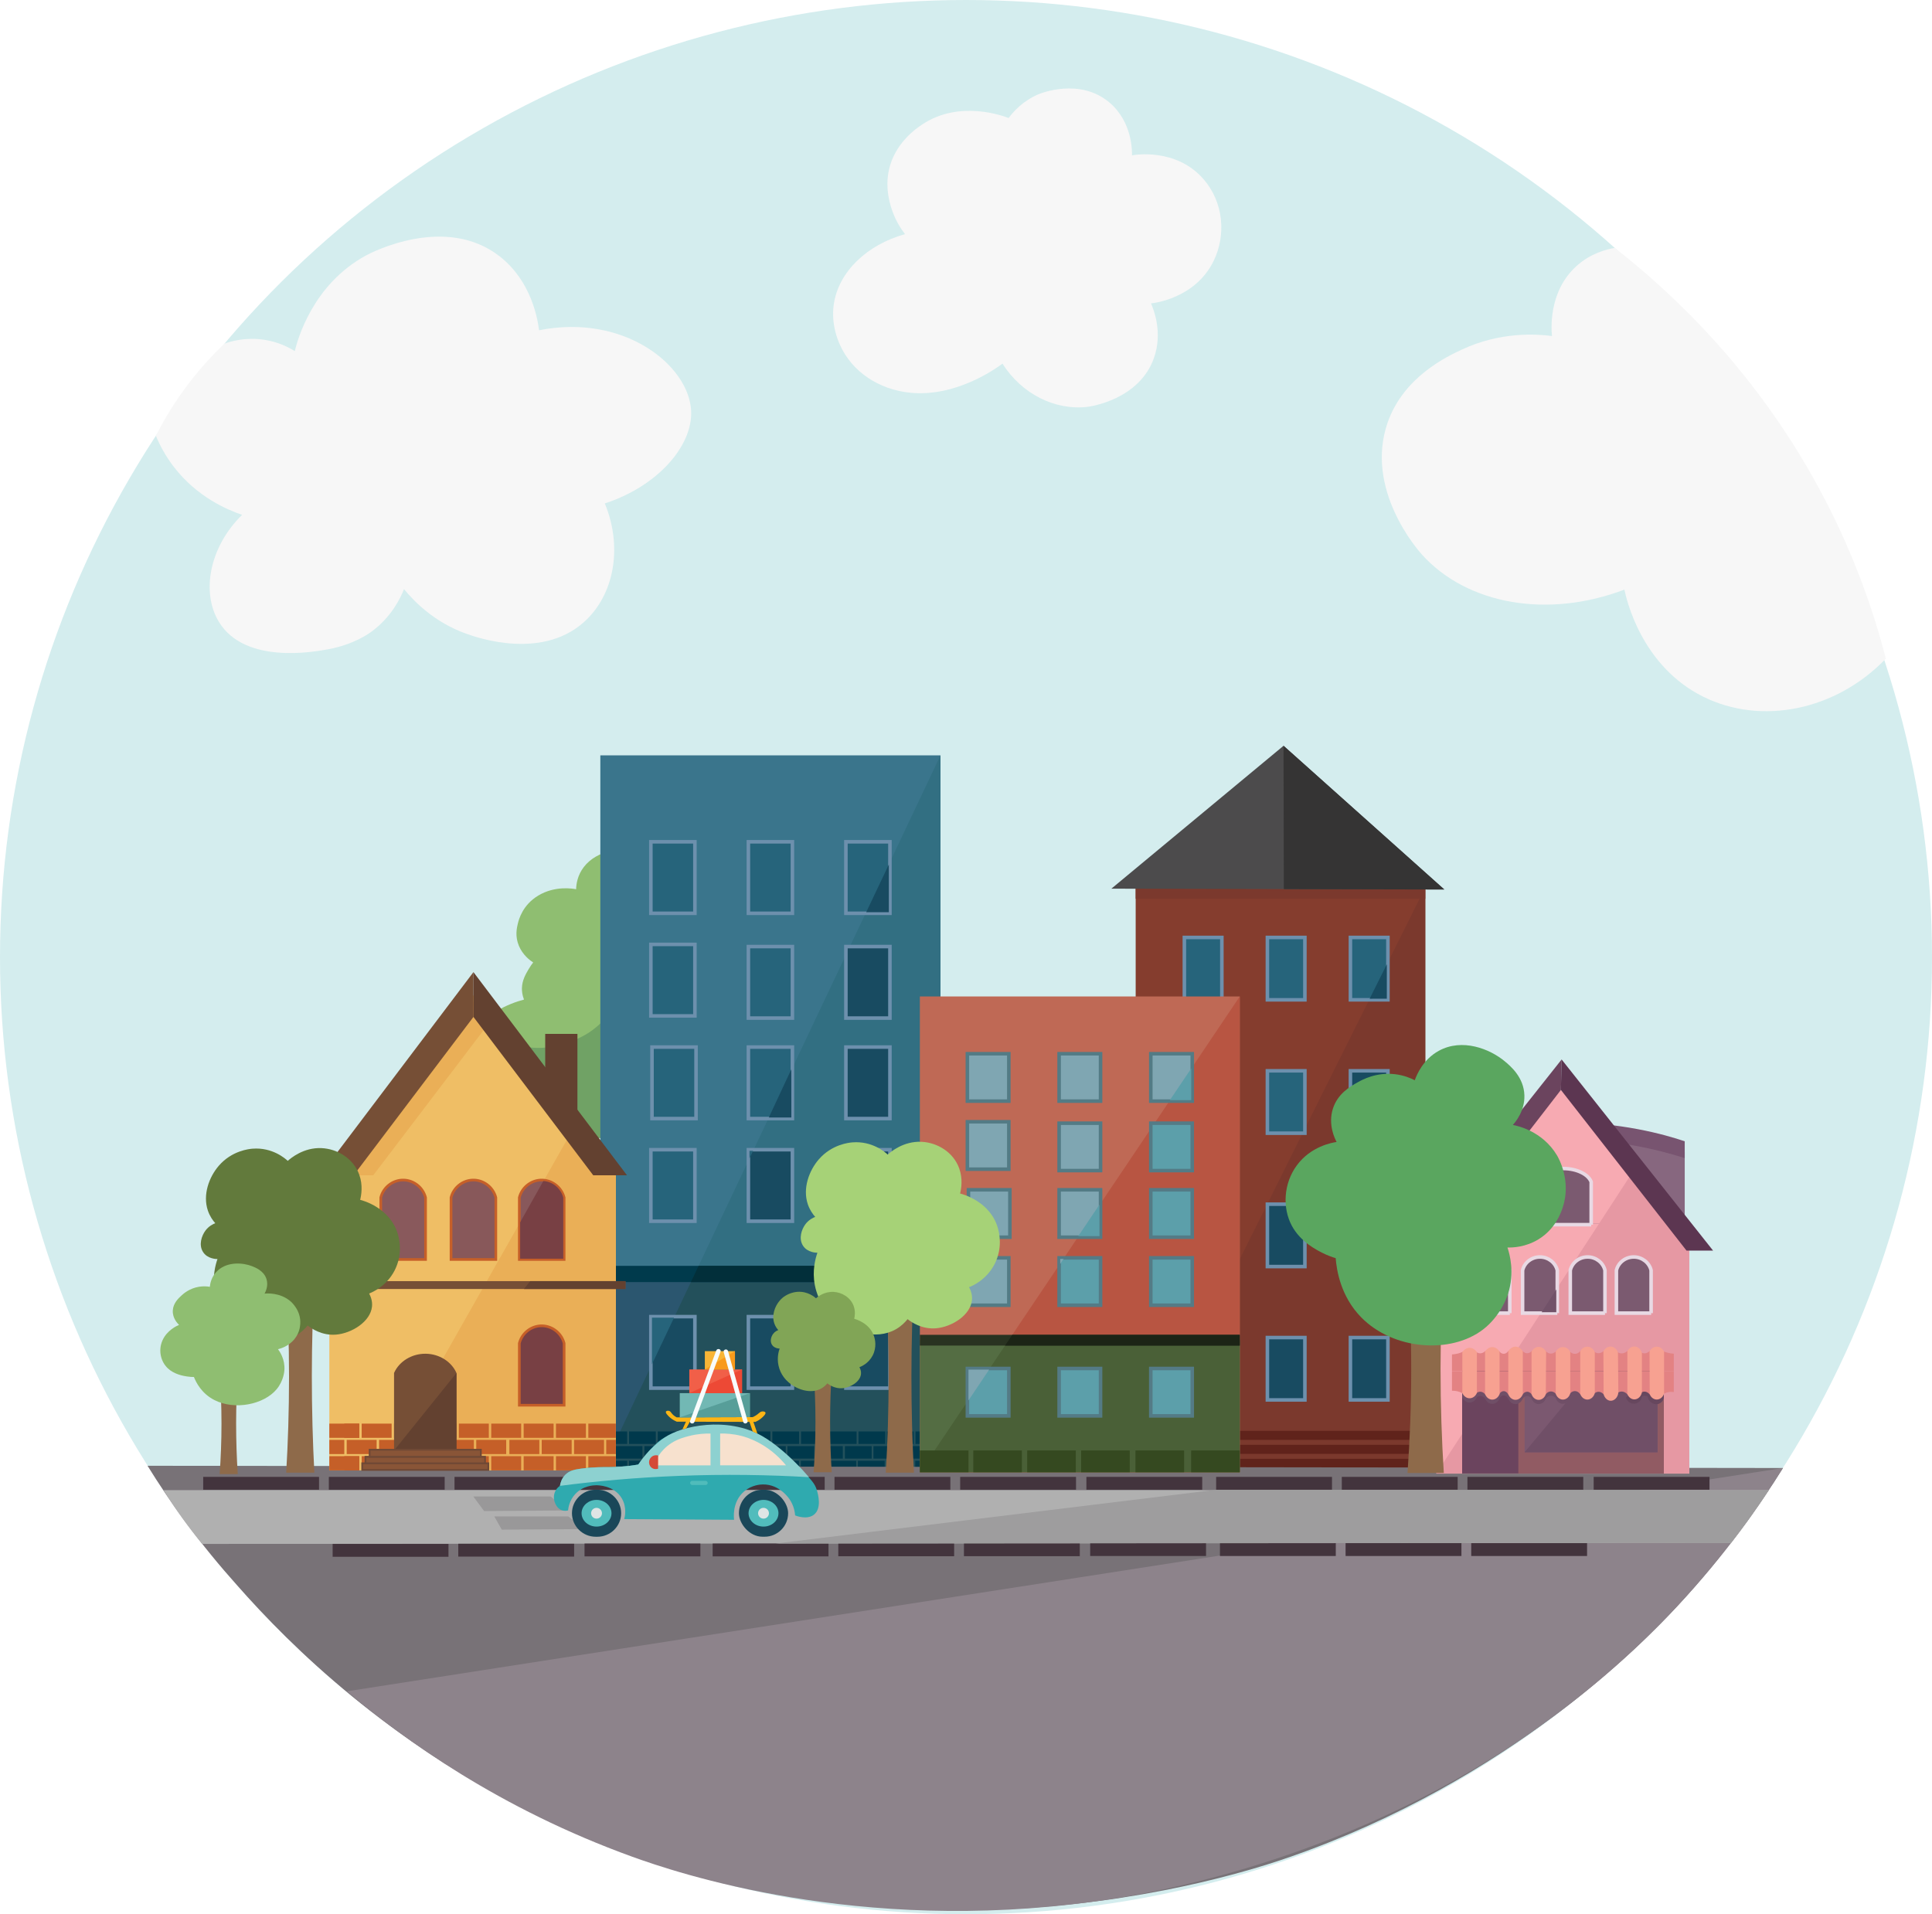 <?xml version="1.0" encoding="UTF-8"?><svg id="Layer_8" xmlns="http://www.w3.org/2000/svg" width="544.04" height="539.11" viewBox="0 0 544.04 539.11"><defs><style>.cls-1{fill:#f89a1c;}.cls-2{fill:#f7a191;}.cls-3{fill:#f7aab2;}.cls-4{fill:#f7e1ce;}.cls-5{fill:#f7f7f7;}.cls-6{fill:#f8b536;}.cls-7{fill:#f8fcfd;}.cls-8{fill:#003a4c;}.cls-9{fill:#00394c;}.cls-10{fill:#022f3a;}.cls-11{fill:#67475e;}.cls-12{fill:#eaaf57;}.cls-13{fill:#ed4935;}.cls-14{fill:#efbe65;}.cls-15{fill:#f15f48;}.cls-16{fill:#e698a3;}.cls-17{fill:#fdb515;}.cls-18{fill:#999899;}.cls-19{fill:#6b445e;}.cls-20,.cls-21{fill:#7fa6b2;}.cls-22{fill:#853d2e;}.cls-23{fill:#87677f;}.cls-24{fill:#9e9d9e;}.cls-25{fill:#8fbe71;}.cls-26{fill:#915b63;}.cls-27{fill:#b85542;}.cls-28{fill:#72b8b4;}.cls-29{fill:#725269;}.cls-30{fill:#2faaaf;}.cls-31{fill:#8e6a4a;}.cls-32{fill:#326f82;}.cls-33{fill:#8d838b;}.cls-34{fill:#8dd1d0;}.cls-35{fill:#a6d277;}.cls-36{fill:#b0b0b0;}.cls-37{fill:#bf6955;}.cls-38{fill:#e38283;}.cls-39{fill:#c55f28;}.cls-40{fill:#d4edee;}.cls-41{fill:#d54938;}.cls-42{fill:#dfe5e5;}.cls-43,.cls-44{fill:#184b61;}.cls-45{fill:#23505b;}.cls-46{fill:#43343d;}.cls-47{fill:#1c2416;}.cls-48{fill:#1a4759;}.cls-49{fill:#51bcbc;}.cls-50{fill:#704f67;}.cls-51{fill:#81a556;}.cls-52{fill:#634130;}.cls-53{fill:#5aa65f;}.cls-54{fill:#5c3651;}.cls-55{fill:#4a6037;}.cls-56{fill:#293321;}.cls-57{fill:#2b566f;}.cls-58{fill:#354920;}.cls-59{fill:#3a758c;}.cls-60{fill:#353434;}.cls-61{fill:#579e99;}.cls-62{fill:#4c4b4c;}.cls-63{fill:#627a3c;}.cls-64{fill:#60231b;}.cls-65,.cls-66{fill:#5c9faa;}.cls-67{fill:#546d43;}.cls-68{fill:#764f36;}.cls-69{fill:#7b392d;}.cls-70{fill:#70a265;}.cls-71{fill:#50bcbb;}.cls-72{fill:#787277;}.cls-73,.cls-74{fill:#784044;}.cls-75{fill:#785470;}.cls-76,.cls-77{fill:#26647b;}.cls-78{fill:#7b5870;}.cls-79{fill:#895537;stroke:#704935;stroke-width:.5px;}.cls-79,.cls-21,.cls-44,.cls-66,.cls-77,.cls-80,.cls-81,.cls-82,.cls-83,.cls-74{stroke-miterlimit:10;}.cls-21{stroke:#537b85;}.cls-44,.cls-77{stroke:#6d90ad;}.cls-66{stroke:#547b86;}.cls-80{fill:#7b5a70;stroke:#e8d9e4;}.cls-81{fill:#88585b;}.cls-81,.cls-82,.cls-83,.cls-74{stroke:#c65f28;stroke-width:.75px;}.cls-82{fill:#88585a;}.cls-83{fill:#89595c;}</style></defs><ellipse class="cls-40" cx="272.02" cy="269.55" rx="272.02" ry="269.55"/><path class="cls-25" d="m135.31,288.13c.65-.72,2.38-2.08,4.18-3.18,3.1-1.92,6.05-2.91,8.06-3.44-.52-1.36-.59-2.48-.58-3.19.05-2.24,1.06-3.97,1.87-5.35.49-.84.97-1.49,1.3-1.91-.92-.6-2.95-2.11-4.03-4.71-1.12-2.68-.59-4.99-.29-6.24.3-1.22,1.35-5.25,5.76-7.9,4.73-2.84,9.76-1.95,10.65-1.78.04-1.36.34-3.86,2.16-6.24,3.83-5.01,11.07-5.19,12.53-5.22,6.98-.17,12.02,3.47,14.54,5.35,10.81,8.06,12.22,20.6,12.52,23.32,2.46,21.94-16.56,37.79-20.45,41.02-7.3,6.08-15.94,13.28-26.35,11.85-17.19-2.37-27.01-26.67-21.88-32.37Z"/><path class="cls-70" d="m136.96,286.7c-.96.64-2.22,1.64-3.23,3.13-4.84,7.07,1.47,16.85,2.15,17.87,8.03,12.07,27.46,12.82,29.8,12.87,23.32.55,38.17-16.81,39.02-17.83,13.64-16.49,13.62-41.75,0-53.64-11.18-9.76-25-10.2-25-10.2-1.8-.06-3.3.03-4.34.13,1.66,1.23,3.86,3.07,6.02,5.61,2.57,3.02,4.33,6.14,5.06,7.99,3.16,8.02-3.26,17.05-9.38,25.65-5.36,7.53-8.67,12.04-15.51,14.71-2.5.98-9.89,3.86-17,.69-4.42-1.96-6.66-5.34-7.58-6.98Z"/><path class="cls-22" d="m401.35,413.38v-163.48c-13.13-13-26.26-26-39.39-39-14.05,12.93-28.11,25.85-42.16,38.78v163.71"/><path class="cls-69" d="m401.35,413.38c0-54.49,0-108.99,0-163.48-27.18,54.49-54.37,108.99-81.55,163.48"/><path class="cls-76" d="m330.34,331.5c-.29.67-.57,1.34-.86,2.01v-2.01h.86Z"/><rect class="cls-44" x="333.51" y="376.69" width="10.56" height="17.57"/><rect class="cls-44" x="356.89" y="376.69" width="10.56" height="17.57"/><rect class="cls-44" x="380.27" y="376.69" width="10.56" height="17.57"/><rect class="cls-64" x="319.8" y="410.84" width="81.55" height="2.55"/><rect class="cls-64" x="319.8" y="406.9" width="81.55" height="2.55"/><rect class="cls-64" x="319.8" y="402.96" width="81.55" height="2.55"/><rect class="cls-77" x="333.51" y="339.13" width="10.56" height="17.57"/><rect class="cls-44" x="356.89" y="339.13" width="10.56" height="17.57"/><rect class="cls-44" x="380.27" y="339.13" width="10.56" height="17.57"/><rect class="cls-77" x="333.51" y="301.57" width="10.56" height="17.57"/><rect class="cls-77" x="356.89" y="301.57" width="10.56" height="17.57"/><rect class="cls-44" x="380.27" y="301.57" width="10.56" height="17.57"/><rect class="cls-77" x="333.51" y="264.01" width="10.56" height="17.57"/><rect class="cls-77" x="356.89" y="264.01" width="10.56" height="17.57"/><rect class="cls-77" x="380.27" y="264.01" width="10.56" height="17.57"/><path class="cls-43" d="m385.68,281.27c1.61-3.23,3.23-6.46,4.84-9.69,0,3.23,0,6.45,0,9.68-1.61,0-3.23,0-4.84.01Z"/><path class="cls-76" d="m333.82,385.27c0-2.76,0-5.52,0-8.28,1.38,0,2.76,0,4.13,0-1.38,2.76-2.75,5.52-4.13,8.28Z"/><rect class="cls-69" x="319.8" y="248.74" width="81.55" height="4.37"/><polygon class="cls-62" points="361.44 210.03 312.96 250.27 406.71 250.51 361.44 210.03"/><path class="cls-60" d="m361.43,210.03l.09,40.37c15.06.04,30.13.07,45.19.11-15.09-13.49-30.19-26.98-45.28-40.48Z"/><polyline class="cls-59" points="264.83 414.9 264.83 212.73 169.05 212.73 169.05 414.9"/><path class="cls-32" d="m264.83,414.9v-202.17c-31.93,67.39-63.85,134.78-95.78,202.17"/><rect class="cls-57" x="169.05" y="358.79" width="95.78" height="56.11"/><path class="cls-45" d="m264.83,414.9h-95.78c8.86-18.7,17.72-37.41,26.58-56.11h69.2v56.11Z"/><rect class="cls-8" x="169.05" y="356.5" width="95.78" height="4.57"/><path class="cls-10" d="m264.83,361.07h-70.28c.72-1.52,1.44-3.05,2.17-4.57h68.11v4.57Z"/><rect class="cls-44" x="183.28" y="370.8" width="12.4" height="20.14"/><rect class="cls-44" x="210.74" y="370.8" width="12.4" height="20.14"/><rect class="cls-44" x="238.2" y="370.8" width="12.4" height="20.14"/><path class="cls-76" d="m189.8,371.1c-2.07,4.37-4.14,8.74-6.21,13.11v-13.11h6.21Z"/><rect class="cls-77" x="183.28" y="323.79" width="12.4" height="20.14"/><rect class="cls-44" x="210.74" y="323.79" width="12.4" height="20.14"/><rect class="cls-44" x="238.2" y="323.79" width="12.4" height="20.14"/><rect class="cls-77" x="183.6" y="294.88" width="12.4" height="20.14"/><rect class="cls-77" x="210.74" y="294.88" width="12.4" height="20.14"/><rect class="cls-44" x="238.2" y="294.88" width="12.4" height="20.14"/><rect class="cls-77" x="183.28" y="265.97" width="12.4" height="20.14"/><rect class="cls-77" x="210.74" y="266.58" width="12.4" height="20.14"/><rect class="cls-44" x="238.2" y="266.58" width="12.4" height="20.14"/><rect class="cls-77" x="183.28" y="237.07" width="12.4" height="20.14"/><rect class="cls-77" x="210.74" y="237.07" width="12.4" height="20.14"/><rect class="cls-77" x="238.2" y="237.07" width="12.4" height="20.14"/><path class="cls-76" d="m212.06,324.11c-.34.71-.67,1.42-1.01,2.13v-2.13h1.01Z"/><path class="cls-43" d="m216.5,314.71c2.11-4.51,4.21-9.03,6.32-13.54,0,4.52.01,9.03.02,13.55h-6.34Z"/><path class="cls-43" d="m243.92,256.9c2.12-4.48,4.25-8.96,6.37-13.43,0,4.48,0,8.96,0,13.44-2.12,0-4.25,0-6.37,0Z"/><rect class="cls-9" x="169.07" y="411.39" width="7.54" height="3.51"/><rect class="cls-9" x="169.07" y="407.27" width="3.77" height="3.51"/><rect class="cls-9" x="169.07" y="403.14" width="7.54" height="3.51"/><rect class="cls-9" x="177.13" y="403.14" width="7.54" height="3.51"/><rect class="cls-9" x="185.22" y="403.14" width="7.54" height="3.51"/><rect class="cls-9" x="193.29" y="403.14" width="7.54" height="3.51"/><rect class="cls-9" x="201.33" y="403.14" width="7.54" height="3.51"/><rect class="cls-9" x="209.4" y="403.14" width="7.54" height="3.51"/><rect class="cls-9" x="217.49" y="403.14" width="7.54" height="3.51"/><rect class="cls-9" x="225.56" y="403.14" width="7.54" height="3.51"/><rect class="cls-9" x="233.67" y="403.14" width="7.54" height="3.51"/><rect class="cls-9" x="241.74" y="403.14" width="7.54" height="3.51"/><rect class="cls-9" x="249.73" y="403.14" width="7.54" height="3.51"/><rect class="cls-9" x="257.8" y="403.14" width="7.03" height="3.51"/><rect class="cls-9" x="173.36" y="407.27" width="7.54" height="3.51"/><rect class="cls-9" x="181.45" y="407.27" width="7.54" height="3.51"/><rect class="cls-9" x="189.51" y="407.27" width="7.54" height="3.51"/><rect class="cls-9" x="197.56" y="407.27" width="7.54" height="3.51"/><rect class="cls-9" x="205.68" y="407.27" width="7.54" height="3.51"/><rect class="cls-9" x="213.72" y="407.27" width="7.54" height="3.51"/><rect class="cls-9" x="221.74" y="407.27" width="7.54" height="3.51"/><rect class="cls-9" x="229.79" y="407.27" width="7.54" height="3.51"/><rect class="cls-9" x="237.92" y="407.27" width="7.54" height="3.51"/><rect class="cls-9" x="245.96" y="407.27" width="7.54" height="3.51"/><rect class="cls-9" x="254.03" y="407.27" width="7.54" height="3.51"/><rect class="cls-9" x="262.07" y="407.27" width="2.76" height="3.51"/><rect class="cls-9" x="177.13" y="411.39" width="7.54" height="3.51"/><rect class="cls-9" x="185.18" y="411.39" width="7.54" height="3.51"/><rect class="cls-9" x="193.28" y="411.39" width="7.54" height="3.51"/><rect class="cls-9" x="201.33" y="411.39" width="7.54" height="3.51"/><rect class="cls-9" x="209.4" y="411.39" width="7.54" height="3.51"/><rect class="cls-9" x="217.44" y="411.39" width="7.54" height="3.51"/><rect class="cls-9" x="225.52" y="411.39" width="7.54" height="3.51"/><rect class="cls-9" x="233.56" y="411.39" width="7.54" height="3.51"/><rect class="cls-9" x="241.58" y="411.39" width="7.54" height="3.51"/><rect class="cls-9" x="249.62" y="411.39" width="7.54" height="3.51"/><rect class="cls-9" x="257.73" y="411.39" width="7.09" height="3.51"/><path class="cls-72" d="m41.55,412.81c3.09,5,6.6,10.25,10.57,15.65,4.91,6.68,9.84,12.64,14.56,17.9,15.74,17.91,42.84,44.19,83.31,64.17,100.97,49.82,198.48,17.59,213.16,12.47,62.08-21.62,99.69-60.46,109.12-70.61,13.61-14.65,23.28-28.51,29.8-38.96-153.51-.21-307.02-.42-460.53-.63Z"/><path class="cls-33" d="m97.68,476.32c16.17,13.69,42.97,33.07,80.37,46.59,12.21,4.41,63.37,21.88,130.31,12.58,22.14-3.07,102.12-16.91,163.92-83.1,13.67-14.64,23.33-28.54,29.8-38.96-134.8,20.96-269.6,41.93-404.4,62.89Z"/><path class="cls-36" d="m46.05,419.67c150.68,0,301.36,0,452.04-.01-3.54,4.94-7.07,9.89-10.61,14.83-143.52.11-287.03.21-430.55.32-1.83-2.22-3.69-4.62-5.57-7.22-1.97-2.72-3.73-5.38-5.32-7.92Z"/><rect class="cls-46" x="57.22" y="415.93" width="32.62" height="3.62"/><rect class="cls-46" x="92.6" y="415.93" width="32.62" height="3.62"/><rect class="cls-46" x="127.99" y="415.93" width="32.62" height="3.62"/><rect class="cls-46" x="163.53" y="415.93" width="32.62" height="3.62"/><rect class="cls-46" x="199.61" y="415.93" width="32.62" height="3.62"/><rect class="cls-46" x="234.99" y="415.93" width="32.62" height="3.62"/><rect class="cls-46" x="270.38" y="415.93" width="32.62" height="3.62"/><rect class="cls-46" x="305.92" y="415.93" width="32.62" height="3.62"/><rect class="cls-46" x="342.46" y="415.93" width="32.62" height="3.62"/><rect class="cls-46" x="377.84" y="415.93" width="32.63" height="3.62"/><rect class="cls-46" x="413.22" y="415.93" width="32.62" height="3.62"/><rect class="cls-46" x="448.77" y="415.93" width="32.62" height="3.62"/><rect class="cls-46" x="93.67" y="434.81" width="32.62" height="3.62"/><rect class="cls-46" x="129.05" y="434.76" width="32.62" height="3.62"/><rect class="cls-46" x="164.6" y="434.7" width="32.62" height="3.62"/><rect class="cls-46" x="200.68" y="434.7" width="32.62" height="3.62"/><rect class="cls-46" x="236.06" y="434.66" width="32.62" height="3.62"/><rect class="cls-46" x="271.44" y="434.64" width="32.62" height="3.62"/><rect class="cls-46" x="306.99" y="434.59" width="32.62" height="3.62"/><rect class="cls-46" x="343.53" y="434.59" width="32.62" height="3.62"/><rect class="cls-46" x="378.91" y="434.59" width="32.62" height="3.62"/><rect class="cls-46" x="414.29" y="434.59" width="32.62" height="3.62"/><path class="cls-36" d="m492.86,419.55c-5.37,4.37-10.75,8.75-16.12,13.12"/><path class="cls-24" d="m498.1,419.66c-1.78,2.73-3.7,5.54-5.77,8.41-1.62,2.24-3.24,4.38-4.84,6.43-89.72.07-179.44.14-269.15.21,41.37-5.05,82.75-10.1,124.12-15.15,51.88.04,103.76.07,155.64.11Z"/><path class="cls-18" d="m133.28,421.45l3.05,4.11c7.77-.06,15.53-.12,23.3-.18l-4.54-3.93h-21.81Z"/><path class="cls-18" d="m139.2,427.07c.7,1.24,1.4,2.48,2.09,3.72,7.77-.05,15.53-.11,23.3-.16l-4.54-3.56h-20.85Z"/><polyline class="cls-37" points="349.11 414.63 349.11 280.63 259.03 280.63 259.03 414.63"/><path class="cls-27" d="m349.11,414.63v-134c-30.03,44.67-60.06,89.33-90.08,134"/><rect class="cls-67" x="259.03" y="377.44" width="90.08" height="37.19"/><path class="cls-55" d="m349.11,414.63h-90.08c8.33-12.4,16.67-24.79,25-37.19h65.08v37.19Z"/><rect class="cls-56" x="259.03" y="375.92" width="90.08" height="3.03"/><path class="cls-47" d="m349.11,378.95h-66.1c.68-1.01,1.36-2.02,2.04-3.03h64.06v3.03Z"/><rect class="cls-66" x="272.41" y="385.4" width="11.67" height="13.35"/><rect class="cls-66" x="298.24" y="385.4" width="11.67" height="13.35"/><rect class="cls-66" x="324.06" y="385.4" width="11.67" height="13.35"/><path class="cls-20" d="m278.54,385.71c-1.94,2.9-3.88,5.79-5.82,8.69v-8.69h5.82Z"/><rect class="cls-21" x="272.41" y="354.24" width="11.67" height="13.35"/><rect class="cls-66" x="298.24" y="354.24" width="11.67" height="13.35"/><rect class="cls-66" x="324.06" y="354.24" width="11.67" height="13.35"/><rect class="cls-21" x="272.71" y="335.08" width="11.67" height="13.35"/><rect class="cls-21" x="298.24" y="335.08" width="11.67" height="13.35"/><rect class="cls-66" x="324.06" y="335.08" width="11.67" height="13.35"/><rect class="cls-21" x="272.41" y="315.92" width="11.67" height="13.35"/><rect class="cls-21" x="298.24" y="316.32" width="11.67" height="13.35"/><rect class="cls-66" x="324.06" y="316.32" width="11.67" height="13.35"/><rect class="cls-21" x="272.41" y="296.76" width="11.67" height="13.35"/><rect class="cls-21" x="298.24" y="296.76" width="11.67" height="13.35"/><rect class="cls-21" x="324.06" y="296.76" width="11.67" height="13.35"/><path class="cls-20" d="m299.51,354.55c-.32.47-.64.94-.96,1.41v-1.41h.96Z"/><path class="cls-65" d="m303.65,348.12c1.98-2.95,3.96-5.91,5.94-8.86,0,2.96.01,5.91.02,8.87-1.99,0-3.97,0-5.96,0Z"/><path class="cls-65" d="m329.44,309.81c2-2.97,4-5.94,6-8.9,0,2.97,0,5.94,0,8.91-2,0-4,0-5.99,0Z"/><rect class="cls-58" x="259.03" y="408.49" width="13.69" height="6.14"/><rect class="cls-58" x="274.07" y="408.49" width="13.69" height="6.14"/><rect class="cls-58" x="289.25" y="408.49" width="13.69" height="6.14"/><rect class="cls-58" x="304.44" y="408.49" width="13.69" height="6.14"/><rect class="cls-58" x="319.74" y="408.49" width="13.69" height="6.14"/><rect class="cls-58" x="335.42" y="408.49" width="13.69" height="6.14"/><polygon class="cls-14" points="92.74 414.1 92.74 330.4 132.83 279.78 173.42 330.4 173.42 414.1 92.74 414.1"/><path class="cls-12" d="m106.88,414.1c18.89-33.33,37.78-66.67,56.67-100,3.29,5.43,6.58,10.87,9.87,16.3v83.7h-66.53Z"/><rect class="cls-39" x="92.74" y="400.93" width="8.43" height="4"/><rect class="cls-39" x="101.85" y="400.93" width="8.43" height="4"/><rect class="cls-39" x="110.96" y="400.93" width="8.43" height="4"/><rect class="cls-39" x="96.95" y="400.93" width="4.21" height="4"/><rect class="cls-39" x="97.63" y="405.51" width="8.43" height="4"/><rect class="cls-39" x="106.74" y="405.51" width="8.43" height="4"/><rect class="cls-39" x="92.74" y="405.51" width="4.21" height="4"/><rect class="cls-39" x="92.74" y="410.1" width="8.43" height="4"/><rect class="cls-39" x="101.85" y="410.1" width="8.43" height="4"/><rect class="cls-39" x="110.96" y="410.1" width="8.43" height="4"/><rect class="cls-39" x="96.95" y="410.1" width="4.21" height="4"/><rect class="cls-39" x="120.11" y="400.93" width="8.43" height="4"/><rect class="cls-39" x="129.22" y="400.93" width="8.43" height="4"/><rect class="cls-39" x="138.33" y="400.93" width="8.43" height="4"/><rect class="cls-39" x="115.89" y="405.51" width="8.43" height="4"/><rect class="cls-39" x="125" y="405.51" width="8.43" height="4"/><rect class="cls-39" x="134.11" y="405.51" width="8.43" height="4"/><rect class="cls-39" x="120.11" y="410.1" width="8.43" height="4"/><rect class="cls-39" x="129.22" y="410.1" width="8.43" height="4"/><rect class="cls-39" x="138.33" y="410.1" width="8.43" height="4"/><rect class="cls-39" x="147.46" y="400.93" width="8.43" height="4"/><rect class="cls-39" x="156.56" y="400.93" width="8.43" height="4"/><rect class="cls-39" x="165.67" y="400.93" width="7.74" height="4"/><rect class="cls-39" x="143.44" y="405.51" width="8.43" height="4"/><rect class="cls-39" x="152.55" y="405.51" width="8.43" height="4"/><rect class="cls-39" x="161.66" y="405.51" width="8.43" height="4"/><rect class="cls-39" x="147.46" y="410.1" width="8.43" height="4"/><rect class="cls-39" x="156.56" y="410.1" width="8.43" height="4"/><rect class="cls-39" x="165.67" y="410.1" width="7.74" height="4"/><rect class="cls-39" x="170.71" y="405.51" width="2.71" height="4"/><rect class="cls-79" x="102" y="412.1" width="35.5" height="1.86"/><rect class="cls-79" x="102.92" y="410.27" width="33.66" height="1.83"/><path class="cls-68" d="m110.96,408.29v-21.62c1.46-3.31,5.03-5.47,8.93-5.42,3.81.05,7.23,2.2,8.65,5.42v21.62h-17.58Z"/><path class="cls-52" d="m111.13,408.29c5.8-7.21,11.61-14.42,17.41-21.62v21.62h-17.41Z"/><rect class="cls-79" x="104.09" y="408.29" width="31.31" height="1.98"/><polygon class="cls-52" points="153.53 291.17 153.53 305.66 162.6 317.16 162.6 291.17 153.53 291.17"/><path class="cls-74" d="m158.85,395.75h-12.61v-17.45c.72-2.78,3.17-4.77,5.98-4.91,3.03-.15,5.84,1.9,6.63,4.91v17.45Z"/><rect class="cls-68" x="90.01" y="360.8" width="86.13" height="2.22"/><path class="cls-52" d="m176.14,363.02h-28.6c.59-.74,1.18-1.48,1.77-2.22h26.83v2.22Z"/><path class="cls-82" d="m139.62,354.7h-12.61v-17.45c.72-2.78,3.17-4.77,5.98-4.91,3.03-.15,5.84,1.9,6.63,4.91v17.45Z"/><path class="cls-81" d="m158.85,354.7h-12.61v-17.45c.72-2.78,3.17-4.77,5.98-4.91,3.03-.15,5.84,1.9,6.63,4.91v17.45Z"/><path class="cls-83" d="m119.83,354.7h-12.61v-17.45c.72-2.78,3.17-4.77,5.98-4.91,3.03-.15,5.84,1.9,6.63,4.91v17.45Z"/><path class="cls-73" d="m158.62,354.48c-4.05,0-8.1,0-12.15,0,0-3.41,0-6.83,0-10.24,2.18-3.88,4.36-7.77,6.54-11.65.58.05,1.99.24,3.34,1.28,1.62,1.24,2.12,2.88,2.26,3.41,0,5.73,0,11.46,0,17.2Z"/><polygon class="cls-12" points="97.18 330.99 105.11 330.99 138.32 287.31 132.21 281.07 97.18 330.99"/><polygon class="cls-68" points="90.08 330.99 99.58 330.99 133.32 286.39 133.32 273.77 90.08 330.99"/><polygon class="cls-52" points="176.55 330.99 167.05 330.99 133.32 286.39 133.32 273.77 176.55 330.99"/><path class="cls-23" d="m474.41,353.89h-68.48v-29.37c6.53-2.8,17.86-6.7,32.47-7,16.51-.33,29.25,4.1,36.01,7v29.37Z"/><path class="cls-75" d="m474.41,326.15c-7.96-2.54-20.13-5.44-35.16-5.32-14.11.11-25.6,2.85-33.32,5.32,0-1.58,0-3.16,0-4.74,5.58-1.87,17.51-5.26,33.62-5.35,16.81-.09,29.27,3.48,34.86,5.35v4.74Z"/><rect class="cls-3" x="404.46" y="344.6" width="71.25" height="70.41"/><path class="cls-3" d="m439.54,306.96c-11.69,12.55-23.39,25.1-35.08,37.65h71.25c-12.06-12.55-24.11-25.1-36.17-37.65Z"/><path class="cls-16" d="m475.71,415.01h-71.25c18.64-28.64,37.29-57.28,55.93-85.93,5.1,5.17,10.21,10.34,15.31,15.51v70.41Z"/><rect class="cls-19" x="411.73" y="381.46" width="56.79" height="33.52"/><rect class="cls-26" x="427.56" y="382.67" width="40.96" height="32.31"/><rect class="cls-78" x="429.31" y="388.66" width="37.45" height="20.34"/><path class="cls-50" d="m466.76,409h-37.45c6.77-8.13,13.55-16.26,20.32-24.38,5.71,1.35,11.42,2.7,17.12,4.05,0,6.78,0,13.56,0,20.34Z"/><path class="cls-50" d="m468.6,387.13c-18.96.07-37.91.14-56.87.22.02,2.05.04,4.1.05,6.16l3.66.36c.12-.15.58-.68,1.3-.72.83-.05,1.39.6,1.48.72,1.32,0,2.64,0,3.96,0,.05-.09.44-.82,1.17-.88.85-.07,1.34.83,1.36.88,1.36,0,2.73,0,4.09,0,.07-.1.58-.77,1.37-.71.65.06,1.05.58,1.14.71,1.32,0,2.64,0,3.96,0,.09-.12.65-.82,1.52-.8.83.02,1.34.67,1.45.8,1.23.01,2.46.02,3.69.03.08-.12.62-.91,1.52-.93.92-.02,1.49.78,1.56.89,1.24,0,2.49,0,3.73,0,.13-.15.61-.65,1.33-.69.82-.04,1.36.55,1.48.68,1.18,0,2.36,0,3.53,0,.15-.16.72-.75,1.58-.75.86,0,1.43.59,1.58.75,1.13,0,2.27,0,3.4,0,.12-.14.62-.71,1.4-.73.82-.02,1.36.6,1.47.73,1.35-2.24,2.7-4.48,4.05-6.72Z"/><path class="cls-50" d="m415.88,393.5c-.39.94-1.23,1.53-2.14,1.49-.84-.04-1.6-.62-1.95-1.49v-11.48c.05-.09.75-1.24,2.04-1.24,1.3,0,2,1.15,2.05,1.24v11.48Z"/><path class="cls-50" d="m422.27,393.82c-.39.98-1.23,1.6-2.14,1.55-.84-.04-1.6-.64-1.95-1.55v-11.96c.05-.09.75-1.29,2.04-1.29,1.3,0,2,1.2,2.05,1.29v11.96Z"/><path class="cls-50" d="m428.81,393.86c-.39.99-1.23,1.62-2.14,1.57-.84-.04-1.6-.65-1.95-1.57v-12.1c.05-.09.75-1.3,2.04-1.31,1.3,0,2,1.22,2.05,1.31v12.1Z"/><path class="cls-50" d="m435.28,393.86c-.31.97-1.14,1.6-2.05,1.58-.88-.03-1.67-.68-1.95-1.62,0-4,0-7.99,0-11.99.04-.08.74-1.33,2.05-1.32,1.32,0,2.01,1.3,2.05,1.37-.03,4-.06,7.99-.09,11.99Z"/><path class="cls-50" d="m442.17,393.6c-.28,1.08-1.17,1.8-2.14,1.76-.88-.04-1.67-.71-1.95-1.69v-11.8c.03-.06.72-1.3,2.04-1.3.85,0,1.63.53,2.05,1.36v11.67Z"/><path class="cls-50" d="m449.08,393.56c-.29,1.09-1.18,1.83-2.14,1.8-.85-.03-1.62-.64-1.95-1.56v-12.04c.42-.82,1.21-1.32,2.04-1.3.88.02,1.68.62,2.05,1.53v11.57Z"/><path class="cls-50" d="m455.72,393.37c-.12,1.4-1.18,2.4-2.25,2.32-.86-.06-1.63-.8-1.9-1.83-.02-4.03-.04-8.06-.06-12.09.41-.84,1.2-1.35,2.04-1.33.91.03,1.72.68,2.06,1.64.04,3.76.07,7.53.11,11.29Z"/><path class="cls-50" d="m462.36,393.3c-.23,1.19-1.14,2.02-2.14,2.01-.82,0-1.59-.58-1.96-1.46,0-4.05,0-8.09,0-12.14.42-.83,1.21-1.34,2.04-1.3.93.04,1.75.75,2.05,1.78v11.11Z"/><path class="cls-50" d="m468.52,393.59c-.14,1.04-1.06,1.79-2.07,1.77-.88-.02-1.67-.63-1.9-1.5-.02-4.03-.03-8.06-.05-12.1.03-.05.72-1.31,2.04-1.3.86,0,1.65.55,2.05,1.41-.02,3.91-.05,7.81-.07,11.72Z"/><path class="cls-11" d="m468.59,386.95c-1.24.91-2.48,1.82-3.72,2.74-2.34,1.27-4.68,2.54-7.02,3.82.33,0,.66.01,1,.02.09-.09.61-.62,1.45-.62.95,0,1.51.67,1.58.75.09-.1.46-.5,1.09-.57.86-.09,1.43.51,1.48.57.19-.15,1.02-.79,2.23-.74.95.05,1.6.5,1.83.67.02-2.21.05-4.43.07-6.64Z"/><path class="cls-11" d="m462.34,393.41c-.15,1.05-1.05,1.84-2.11,1.9-1.13.06-2.16-.71-2.37-1.81.14-3.9.27-7.8.41-11.69.4-.84,1.16-1.35,1.98-1.33.88.03,1.67.68,1.99,1.64.03,3.76.07,7.53.1,11.29Z"/><path class="cls-50" d="m458.58,393.1c-.24.13-.48.26-.72.4-.03-.15-.06-.32-.06-.51-.01-.31.02-.59.07-.8.24.18.49.35.73.53,0,.13,0,.25-.01.38Z"/><path class="cls-11" d="m468.51,393.6c-.18.87-.78,1.58-1.57,1.79-1.1.3-2.46-.38-2.91-1.7.14-3.9.27-7.8.41-11.69.4-.84,1.16-1.35,1.98-1.33.88.03,1.67.68,1.99,1.64.03,3.76.07,7.53.1,11.29Z"/><path class="cls-38" d="m471.37,386.15c-20.83,0-41.66,0-62.5,0v-4.71c.45-.02,1.03-.08,1.68-.25.73-.19,1.31-.46,1.73-.69,1.05,0,2.1,0,3.15,0,.12.13.58.59,1.3.63.83.04,1.39-.52,1.48-.63,1.32,0,2.64,0,3.96,0,.05.08.44.71,1.17.76.85.06,1.34-.72,1.36-.76,1.36,0,2.73,0,4.09,0,.07.08.58.67,1.37.61.65-.05,1.05-.51,1.14-.61,1.32,0,2.64,0,3.96,0,.09.11.65.72,1.52.7.83-.02,1.34-.58,1.45-.7,1.23,0,2.46-.02,3.69-.03.08.11.62.79,1.52.81.92.02,1.49-.68,1.56-.78,1.24,0,2.49,0,3.73,0,.13.13.61.57,1.33.6.82.03,1.36-.48,1.48-.6,1.18,0,2.36,0,3.53,0,.15.14.72.65,1.58.65.86,0,1.43-.51,1.58-.65,1.13,0,2.27,0,3.4,0,.12.12.62.62,1.4.64.82.02,1.36-.52,1.47-.63,1.26,0,2.53,0,3.79,0,.37.17.83.34,1.37.48.64.16,1.21.22,1.67.24v4.93Z"/><path class="cls-38" d="m471.37,386.17c-20.83,0-41.66,0-62.5-.01v5.51c.42-.01,1.01.02,1.68.2.78.21,1.37.55,1.73.8h3.15c.12-.15.58-.68,1.3-.72.83-.05,1.39.6,1.48.72,1.32,0,2.64,0,3.96,0,.05-.09.44-.82,1.17-.88.85-.07,1.34.83,1.36.88,1.36,0,2.73,0,4.09,0,.07-.1.58-.77,1.37-.71.65.06,1.05.58,1.14.71,1.32,0,2.64,0,3.96,0,.09-.12.65-.82,1.52-.8.83.02,1.34.67,1.45.8,1.23.01,2.46.02,3.69.03.08-.12.62-.91,1.52-.93.92-.02,1.49.78,1.56.89,1.24,0,2.49,0,3.73,0,.13-.15.61-.65,1.33-.69.82-.04,1.36.55,1.48.68,1.18,0,2.36,0,3.53,0,.15-.16.72-.75,1.58-.75.86,0,1.43.59,1.58.75,1.13,0,2.27,0,3.4,0,.12-.14.62-.71,1.4-.73.82-.02,1.36.6,1.47.73,1.26,0,2.53,0,3.79,0,.3-.18.76-.41,1.37-.55.7-.16,1.3-.11,1.67-.06v-5.88Z"/><path class="cls-2" d="m415.88,392.3c-.39.94-1.23,1.53-2.14,1.49-.84-.04-1.6-.62-1.95-1.49v-11.48c.05-.09.75-1.24,2.04-1.24,1.3,0,2,1.15,2.05,1.24v11.48Z"/><path class="cls-2" d="m422.27,392.62c-.39.98-1.23,1.6-2.14,1.55-.84-.04-1.6-.64-1.95-1.55v-11.96c.05-.09.75-1.29,2.04-1.29,1.3,0,2,1.2,2.05,1.29v11.96Z"/><path class="cls-2" d="m428.81,392.66c-.39.99-1.23,1.62-2.14,1.57-.84-.04-1.6-.65-1.95-1.57v-12.1c.05-.09.75-1.3,2.04-1.31,1.3,0,2,1.22,2.05,1.31v12.1Z"/><path class="cls-2" d="m435.28,392.66c-.31.97-1.14,1.6-2.05,1.58-.88-.03-1.67-.68-1.95-1.62,0-4,0-7.99,0-11.99.04-.08.74-1.33,2.05-1.32,1.32,0,2.01,1.3,2.05,1.37-.03,4-.06,7.99-.09,11.99Z"/><path class="cls-2" d="m442.17,392.4c-.28,1.08-1.17,1.8-2.14,1.76-.88-.04-1.67-.71-1.95-1.69v-11.8c.03-.06.72-1.3,2.04-1.3.85,0,1.63.53,2.05,1.36v11.67Z"/><path class="cls-2" d="m449.08,392.36c-.29,1.09-1.18,1.83-2.14,1.8-.85-.03-1.62-.64-1.95-1.56v-12.04c.42-.82,1.21-1.32,2.04-1.3.88.02,1.68.62,2.05,1.53v11.57Z"/><path class="cls-2" d="m455.72,392.17c-.12,1.4-1.18,2.4-2.25,2.32-.86-.06-1.63-.8-1.9-1.83-.02-4.03-.04-8.06-.06-12.09.41-.84,1.2-1.35,2.04-1.33.91.03,1.72.68,2.06,1.64.04,3.76.07,7.53.11,11.29Z"/><path class="cls-2" d="m462.36,392.1c-.23,1.19-1.14,2.02-2.14,2.01-.82,0-1.59-.58-1.96-1.46,0-4.05,0-8.09,0-12.14.42-.83,1.21-1.34,2.04-1.3.93.04,1.75.75,2.05,1.78v11.11Z"/><path class="cls-2" d="m468.59,392.47c-.32,1.04-1.2,1.72-2.14,1.68-.82-.04-1.57-.62-1.9-1.5-.02-4.03-.03-8.06-.05-12.1.03-.05.72-1.31,2.04-1.3.86,0,1.65.55,2.05,1.41v11.81Z"/><path class="cls-19" d="m397.09,352.2h7.49c11.66-15.08,23.31-30.16,34.97-45.25.07-2.86.13-5.72.2-8.58-14.22,17.94-28.44,35.89-42.65,53.83Z"/><path class="cls-54" d="m482.4,352.2h-7.49c-11.79-15.08-23.58-30.16-35.37-45.25.07-2.86.13-5.72.2-8.58,14.22,17.94,28.44,35.89,42.65,53.83Z"/><path class="cls-80" d="m425.16,369.81h-9.78v-12.06c.53-2.22,2.62-3.79,4.96-3.75,2.29.03,4.29,1.59,4.81,3.75v12.06Z"/><path class="cls-80" d="m438.53,369.81h-9.78v-12.06c.53-2.22,2.62-3.79,4.96-3.75,2.29.03,4.29,1.59,4.81,3.75v12.06Z"/><path class="cls-80" d="m451.96,369.81h-9.78v-12.06c.53-2.22,2.62-3.79,4.96-3.75,2.29.03,4.29,1.59,4.81,3.75v12.06Z"/><path class="cls-80" d="m464.95,369.81h-9.78v-12.06c.53-2.22,2.62-3.79,4.96-3.75,2.29.03,4.29,1.59,4.81,3.75v12.06Z"/><path class="cls-80" d="m448.07,344.9h-15.81v-12.06c.86-2.22,4.23-3.79,8.03-3.75,3.7.03,6.94,1.59,7.78,3.75v12.06Z"/><path class="cls-29" d="m438.24,369.55h-4.12c1.37-2.14,2.75-4.28,4.12-6.41v6.41Z"/><path class="cls-31" d="m406.57,414.84h-10.22c.64-9.01,1.04-18.73,1.04-29.08,0-10.34-.39-20.06-1.04-29.06h10.22c-.57,8.99-.91,18.59-.92,28.73,0,10.4.34,20.22.92,29.41Z"/><path class="cls-53" d="m398.39,304.23c.6-1.68,2.39-5.9,6.78-8.3,6.61-3.62,14.36-.52,18.51,2.92,1.62,1.35,5.43,4.5,5.58,9.62.13,4.35-2.46,7.46-3.25,8.35,1.07.19,8.31,1.63,12.44,8.58.43.73,4.11,7.16,1.59,14.7-.52,1.54-2.08,6.01-6.77,8.9-3.64,2.24-7.24,2.37-8.78,2.33.62,1.84,2.1,7.01.16,13.06-.23.73-2.06,6.19-6.99,10-9.06,7-25.28,5.88-34.38-3.42-5.79-5.92-6.9-13.32-7.16-16.64-.93-.28-2.22-.72-3.67-1.45-1.68-.84-6.24-3.13-8.68-7.68-2.68-5-2.35-11.86,1.38-16.96,3.94-5.4,9.95-6.44,11.23-6.63-.5-.94-2.47-4.89-1.04-9.39,1.36-4.24,4.87-6.23,7.04-7.45,1.22-.69,5.18-2.86,10.43-2.25,2.47.29,4.39,1.09,5.59,1.71Z"/><path class="cls-31" d="m257.36,414.75h-7.93c.5-8.36.8-17.38.8-26.98,0-9.6-.31-18.61-.8-26.96h7.93c-.44,8.34-.7,17.25-.71,26.65,0,9.64.26,18.76.71,27.29Z"/><path class="cls-35" d="m249.96,325.16c.85-.76,4.47-3.82,9.5-3.6,4.4.19,8.99,2.85,10.65,7.5,1.07,2.98.57,5.76.25,7.07.56.13,8.5,2.18,10.64,9.75.31,1.09,1.47,5.47-.95,10.16-2.29,4.42-6.21,6.09-7.16,6.47.51.95.96,2.24.8,3.71-.46,4.21-5.66,7.47-10.07,7.86-4.01.35-6.97-1.72-8.05-2.57-.65.81-1.72,1.95-3.28,2.84-5.69,3.27-13.22.66-17.55-3.24-1.07-.96-4.26-3.92-5.28-9.15-.81-4.16.18-7.62.72-9.16-.22,0-2.82.03-4.1-2.04-1.24-2.01-.33-4.53.66-5.9.96-1.34,2.23-1.92,2.82-2.15-.64-.72-1.53-1.91-2.09-3.58-1.49-4.43.34-9.44,3.11-12.63,3.67-4.23,8.53-4.71,9.5-4.78,5.58-.43,9.22,2.81,9.9,3.44Z"/><path class="cls-31" d="m234.21,414.63h-5.1c.32-4.41.52-9.16.52-14.23,0-5.06-.2-9.81-.52-14.22h5.1c-.28,4.4-.45,9.09-.46,14.05,0,5.09.17,9.89.46,14.39Z"/><path class="cls-51" d="m229.77,365.64c.44-.39,2.32-1.95,4.97-1.81,2.31.12,4.73,1.52,5.63,3.93.58,1.54.33,2.98.17,3.65.29.07,4.47,1.17,5.64,5.09.17.56.8,2.83-.44,5.24-1.18,2.27-3.23,3.11-3.73,3.3.27.5.52,1.16.44,1.92-.22,2.17-2.93,3.83-5.24,4-2.11.16-3.67-.93-4.24-1.37-.34.41-.89,1-1.71,1.45-2.97,1.66-6.94.27-9.23-1.77-.57-.5-2.26-2.05-2.82-4.75-.45-2.15.05-3.93.33-4.73-.12,0-1.48,0-2.16-1.07-.66-1.05-.2-2.34.31-3.04.5-.69,1.16-.98,1.47-1.09-.34-.38-.81-.99-1.11-1.86-.8-2.29.13-4.87,1.56-6.5,1.9-2.16,4.45-2.38,4.96-2.42,2.93-.19,4.85,1.5,5.22,1.83Z"/><path class="cls-31" d="m66.95,415.15h-5.1c.32-4.41.52-9.16.52-14.23,0-5.06-.2-9.81-.52-14.22h5.1c-.28,4.4-.45,9.09-.46,14.05,0,5.09.17,9.89.46,14.39Z"/><path class="cls-31" d="m88.52,414.75h-7.93c.5-8.36.8-17.38.8-26.98,0-9.6-.31-18.61-.8-26.96h7.93c-.44,8.34-.7,17.25-.71,26.65,0,9.64.26,18.76.71,27.29Z"/><path class="cls-63" d="m81.02,326.94c.85-.76,4.47-3.82,9.5-3.6,4.4.19,8.99,2.85,10.65,7.5,1.07,2.98.57,5.76.25,7.07.56.13,8.5,2.18,10.64,9.75.31,1.09,1.47,5.47-.95,10.16-2.29,4.42-6.21,6.09-7.16,6.47.51.95.96,2.24.8,3.71-.46,4.21-5.66,7.47-10.07,7.86-4.01.35-6.97-1.72-8.05-2.57-.65.81-1.72,1.95-3.28,2.84-5.69,3.27-13.22.66-17.55-3.24-1.07-.96-4.26-3.92-5.28-9.15-.81-4.16.18-7.62.72-9.16-.22,0-2.82.03-4.1-2.04-1.24-2.01-.33-4.53.66-5.9.96-1.34,2.23-1.92,2.82-2.15-.64-.72-1.53-1.91-2.09-3.58-1.49-4.43.34-9.44,3.11-12.63,3.67-4.23,8.53-4.71,9.5-4.78,5.58-.43,9.22,2.81,9.9,3.44Z"/><path class="cls-25" d="m59.09,362.38c.08-.83.41-2.96,2.28-4.62,2.81-2.51,7.08-2.16,9.6-1.17.99.39,3.29,1.29,4.05,3.56.64,1.93-.24,3.67-.52,4.17.56-.06,4.35-.39,7.32,2.17.31.27,2.99,2.66,2.73,6.37-.05.76-.24,2.97-2.2,4.89-1.51,1.49-3.29,2.03-4.06,2.22.55.74,1.97,2.86,1.8,5.83-.02.36-.21,3.05-2.16,5.41-3.58,4.34-11.81,6.02-17.56,3.08-3.66-1.87-5.19-5.04-5.76-6.49-.5,0-1.2-.03-2.02-.16-.95-.15-3.52-.57-5.33-2.28-1.99-1.88-2.73-4.99-1.55-7.77,1.25-2.94,4.1-4.21,4.71-4.47-.38-.36-1.88-1.86-1.76-4.06.12-2.08,1.6-3.44,2.52-4.28.52-.47,2.2-1.97,4.89-2.4,1.27-.2,2.33-.1,3.01.02Z"/><path class="cls-30" d="m159.96,425.38c-.35.09-.96.19-1.63-.01-1.52-.46-2.22-2.15-2.34-3.34-.04-.4-.05-1.39.55-2.39.37-.61.84-.98,1.13-1.18.13-.78.48-2.04,1.5-3.09,1.07-1.09,2.42-1.5,4.52-1.77,3.65-.47,6.44-.42,7.62-.42,2.04,0,4.93-.12,8.46-.73.69-1.02,1.71-2.4,3.1-3.9,1.57-1.7,2.68-2.89,4.37-3.74,1.55-.78,2.89-.94,5-1.11,6.47-.53,9.73-.8,15.24-.37,2.97.23,4.45.35,5.41.63,2.22.65,3.85,1.67,10.51,7.88,5.12,4.76,6.06,5.93,6.63,7.85.26.86,1.5,5.05-.82,6.88-1.93,1.52-4.97.35-5.3.22-.08-.97-.36-2.7-1.49-4.44-.28-.43-2.92-4.33-7.54-4.29-.66,0-3.18.1-5.38,2-3.44,2.98-2.83,7.58-2.78,7.95-10.31-.06-20.63-.13-30.94-.19.17-.62.81-3.28-.68-5.83-2.17-3.71-6.78-3.71-7.25-3.7-.73.01-3.69.11-5.88,2.5-1.65,1.8-1.93,3.86-2,4.59Z"/><path class="cls-34" d="m157.68,418.46c.12-.78.45-2.04,1.45-3.09,1.06-1.1,2.42-1.5,4.52-1.77,3.65-.47,6.44-.42,7.62-.42,2.04,0,4.93-.12,8.46-.73.69-1.02,1.71-2.4,3.1-3.9,0,0,2.03-2.14,4.37-3.74,4.67-3.21,17.46-6.03,27.44-.37,4.01,2.27,7.99,6.15,9.18,7.31,1.72,1.68,3.05,3.18,3.96,4.26-11.24-.66-23.6-.88-36.9-.35-11.93.47-23.03,1.48-33.21,2.8Z"/><path class="cls-48" d="m168.23,432.79h-.49c-3.67,0-6.68-2.98-6.68-6.62s3-6.62,6.68-6.62h.49c3.67,0,6.68,2.98,6.68,6.62s-3,6.62-6.68,6.62Z"/><ellipse class="cls-49" cx="167.98" cy="426.17" rx="4.21" ry="3.76"/><ellipse class="cls-42" cx="167.98" cy="426.17" rx="1.53" ry="1.52"/><rect class="cls-48" x="208.08" y="419.55" width="13.85" height="13.23" rx="6.62" ry="6.62"/><ellipse class="cls-49" cx="215" cy="426.17" rx="4.21" ry="3.76"/><ellipse class="cls-42" cx="215" cy="426.17" rx="1.53" ry="1.52"/><rect class="cls-71" x="194.33" y="417.05" width="4.95" height="1.17" rx=".59" ry=".59"/><path class="cls-4" d="m184.05,412.68h16.03c0-2.98,0-5.97,0-8.95-1.48-.03-3.62.06-6.09.7-1.29.34-3.15.81-5.02,2.04-3.1,2.04-4.4,4.85-4.91,6.2Z"/><path class="cls-4" d="m221.33,412.67c-6.18,0-12.36,0-18.54,0,0-2.98,0-5.97,0-8.95,1.48-.03,3.62.06,6.09.7.55.14,2.57.7,5.02,2.04,3.33,1.82,5.75,4.16,7.42,6.2Z"/><path class="cls-41" d="m185.33,409.91c-.11-.03-.91-.25-1.67.25-.06.04-.86.59-.89,1.59-.02.71.35,1.47,1.06,1.81.68.32,1.33.11,1.48.06l.02-3.71Z"/><path class="cls-17" d="m187.53,397.54c-.21.38.59,1.15.92,1.47.42.41,1.1.94,2.12,1.37,7.38.02,14.76.05,22.14.07.44-.19,1.06-.5,1.7-1.05.36-.31,1.34-1.15,1.13-1.61-.13-.27-.64-.33-.99-.28-.5.08-.7.4-1.34.87-.27.2-.68.47-1.23.72-7.14.02-14.28.05-21.42.07-.76-.39-1.18-.84-1.44-1.18-.18-.24-.33-.51-.67-.63-.33-.11-.79-.06-.92.17Z"/><path class="cls-17" d="m193.37,399.92c-.4.88-.8,1.77-1.21,2.65.36-.1.72-.2,1.08-.31.41-.74.82-1.48,1.23-2.22l-1.1-.12Z"/><path class="cls-17" d="m210.99,400.27c.32.96.65,1.92.97,2.89l1.33.59c-.44-1.27-.87-2.53-1.31-3.8-.33.11-.66.21-.99.32Z"/><path class="cls-28" d="m211.16,399.07c-6.58.03-13.16.06-19.74.1,0-2.28,0-4.55,0-6.83h19.73v6.73Z"/><path class="cls-61" d="m211.16,399.1l-19.74.07c6.58-2.28,13.16-4.55,19.74-6.83,0,2.25,0,4.51,0,6.76Z"/><rect class="cls-15" x="194.1" y="385.67" width="14.85" height="6.67"/><path class="cls-13" d="m208.95,392.34h-14.85c4.95-2.22,9.9-4.44,14.85-6.67v6.67Z"/><rect class="cls-6" x="198.48" y="380.52" width="8.48" height="5.16"/><path class="cls-1" d="m206.96,385.67h-8.48c2.83-1.72,5.66-3.44,8.48-5.16v5.16Z"/><path class="cls-7" d="m195.54,400.47c2.15-5.78,4.29-11.55,6.44-17.33.31-.82.61-1.64.92-2.46.28-.76-.93-1.08-1.21-.33-2.15,5.78-4.29,11.55-6.44,17.33-.31.82-.61,1.64-.92,2.46-.28.76.93,1.08,1.21.33h0Z"/><path class="cls-7" d="m210.5,400.12c-1.6-5.73-3.21-11.45-4.81-17.18-.23-.82-.46-1.64-.69-2.46-.22-.77-1.42-.44-1.21.33,1.6,5.73,3.21,11.45,4.81,17.18.23.82.46,1.64.69,2.46.22.77,1.42.44,1.21-.33h0Z"/><path class="cls-5" d="m324.12,85.45c.81,1.86,3.32,8.25.84,15.33-4.14,11.83-18.06,13.72-18.66,13.79-9.27,1.11-18.63-3.67-24.01-12.16-1.87,1.39-13.04,9.46-25.93,8.2-8.96-.88-16.52-6-19.86-13.55-.55-1.25-2.55-5.81-1.69-11.49,1.37-9.03,9.31-16.65,20.04-19.63-1.06-1.36-2.47-3.48-3.5-6.33-.58-1.6-2.21-6.28-1.05-11.69,1.66-7.72,7.91-11.88,9.43-12.89,10.5-6.98,22.86-2.35,24.29-1.79,1.31-1.76,3.98-4.8,8.36-6.67.6-.26,11.67-4.77,20.03,2.3,6.46,5.47,6.38,13.7,6.35,14.88.5-.1,12.31-2.23,20.09,6.64,5.73,6.53,6.47,15.85,2.87,23.16-5.2,10.57-16.94,11.83-17.6,11.89Z"/><path class="cls-5" d="m454.68,69.82c-2.3.39-6.74,1.5-10.72,5.08-8.16,7.33-7.07,18.45-6.92,19.73-4.52-.58-14.51-1.23-25.3,3.78-4.02,1.87-16.45,7.6-20.98,20.57-6.57,18.82,8.49,35.93,9.7,37.26,12.78,14.08,35.45,18,56.97,9.81.52,2.55,4.7,21.45,22.17,30.15,16.28,8.11,37.32,3.99,51.46-10.72-3.4-13.1-8.72-28.58-17.26-44.99-18.23-35-42.5-57.69-59.1-70.68Z"/><path class="cls-5" d="m68.2,145c-4.3-1.46-12.74-5.06-19.25-13.52-2.37-3.08-3.96-6.13-5.05-8.74,1.91-3.78,4.37-8.04,7.56-12.48,4-5.59,8.13-10.04,11.77-13.5,2.01-.71,6.07-1.84,11.12-1.08,3.99.6,6.96,2.14,8.66,3.2.74-3.02,4.91-18.72,20.12-26.97,1.32-.72,22.33-11.69,37.63.33,8.9,6.98,10.64,17.63,11.04,20.77,23.97-4.78,42.21,9.88,42.82,22.69.47,9.91-9.49,21.27-24.31,26.08,4.82,11.64,2.96,24.51-4.78,32.38-12.05,12.25-31.4,5.33-34.22,4.32-9.1-3.25-14.8-9.22-17.54-12.57-1.01,2.54-3.48,7.72-8.94,11.82-.95.71-5.17,3.78-12.41,5.12-4.02.74-23.47,4.32-30.79-7.74-5.01-8.25-2.7-21.07,6.56-30.12Z"/></svg>